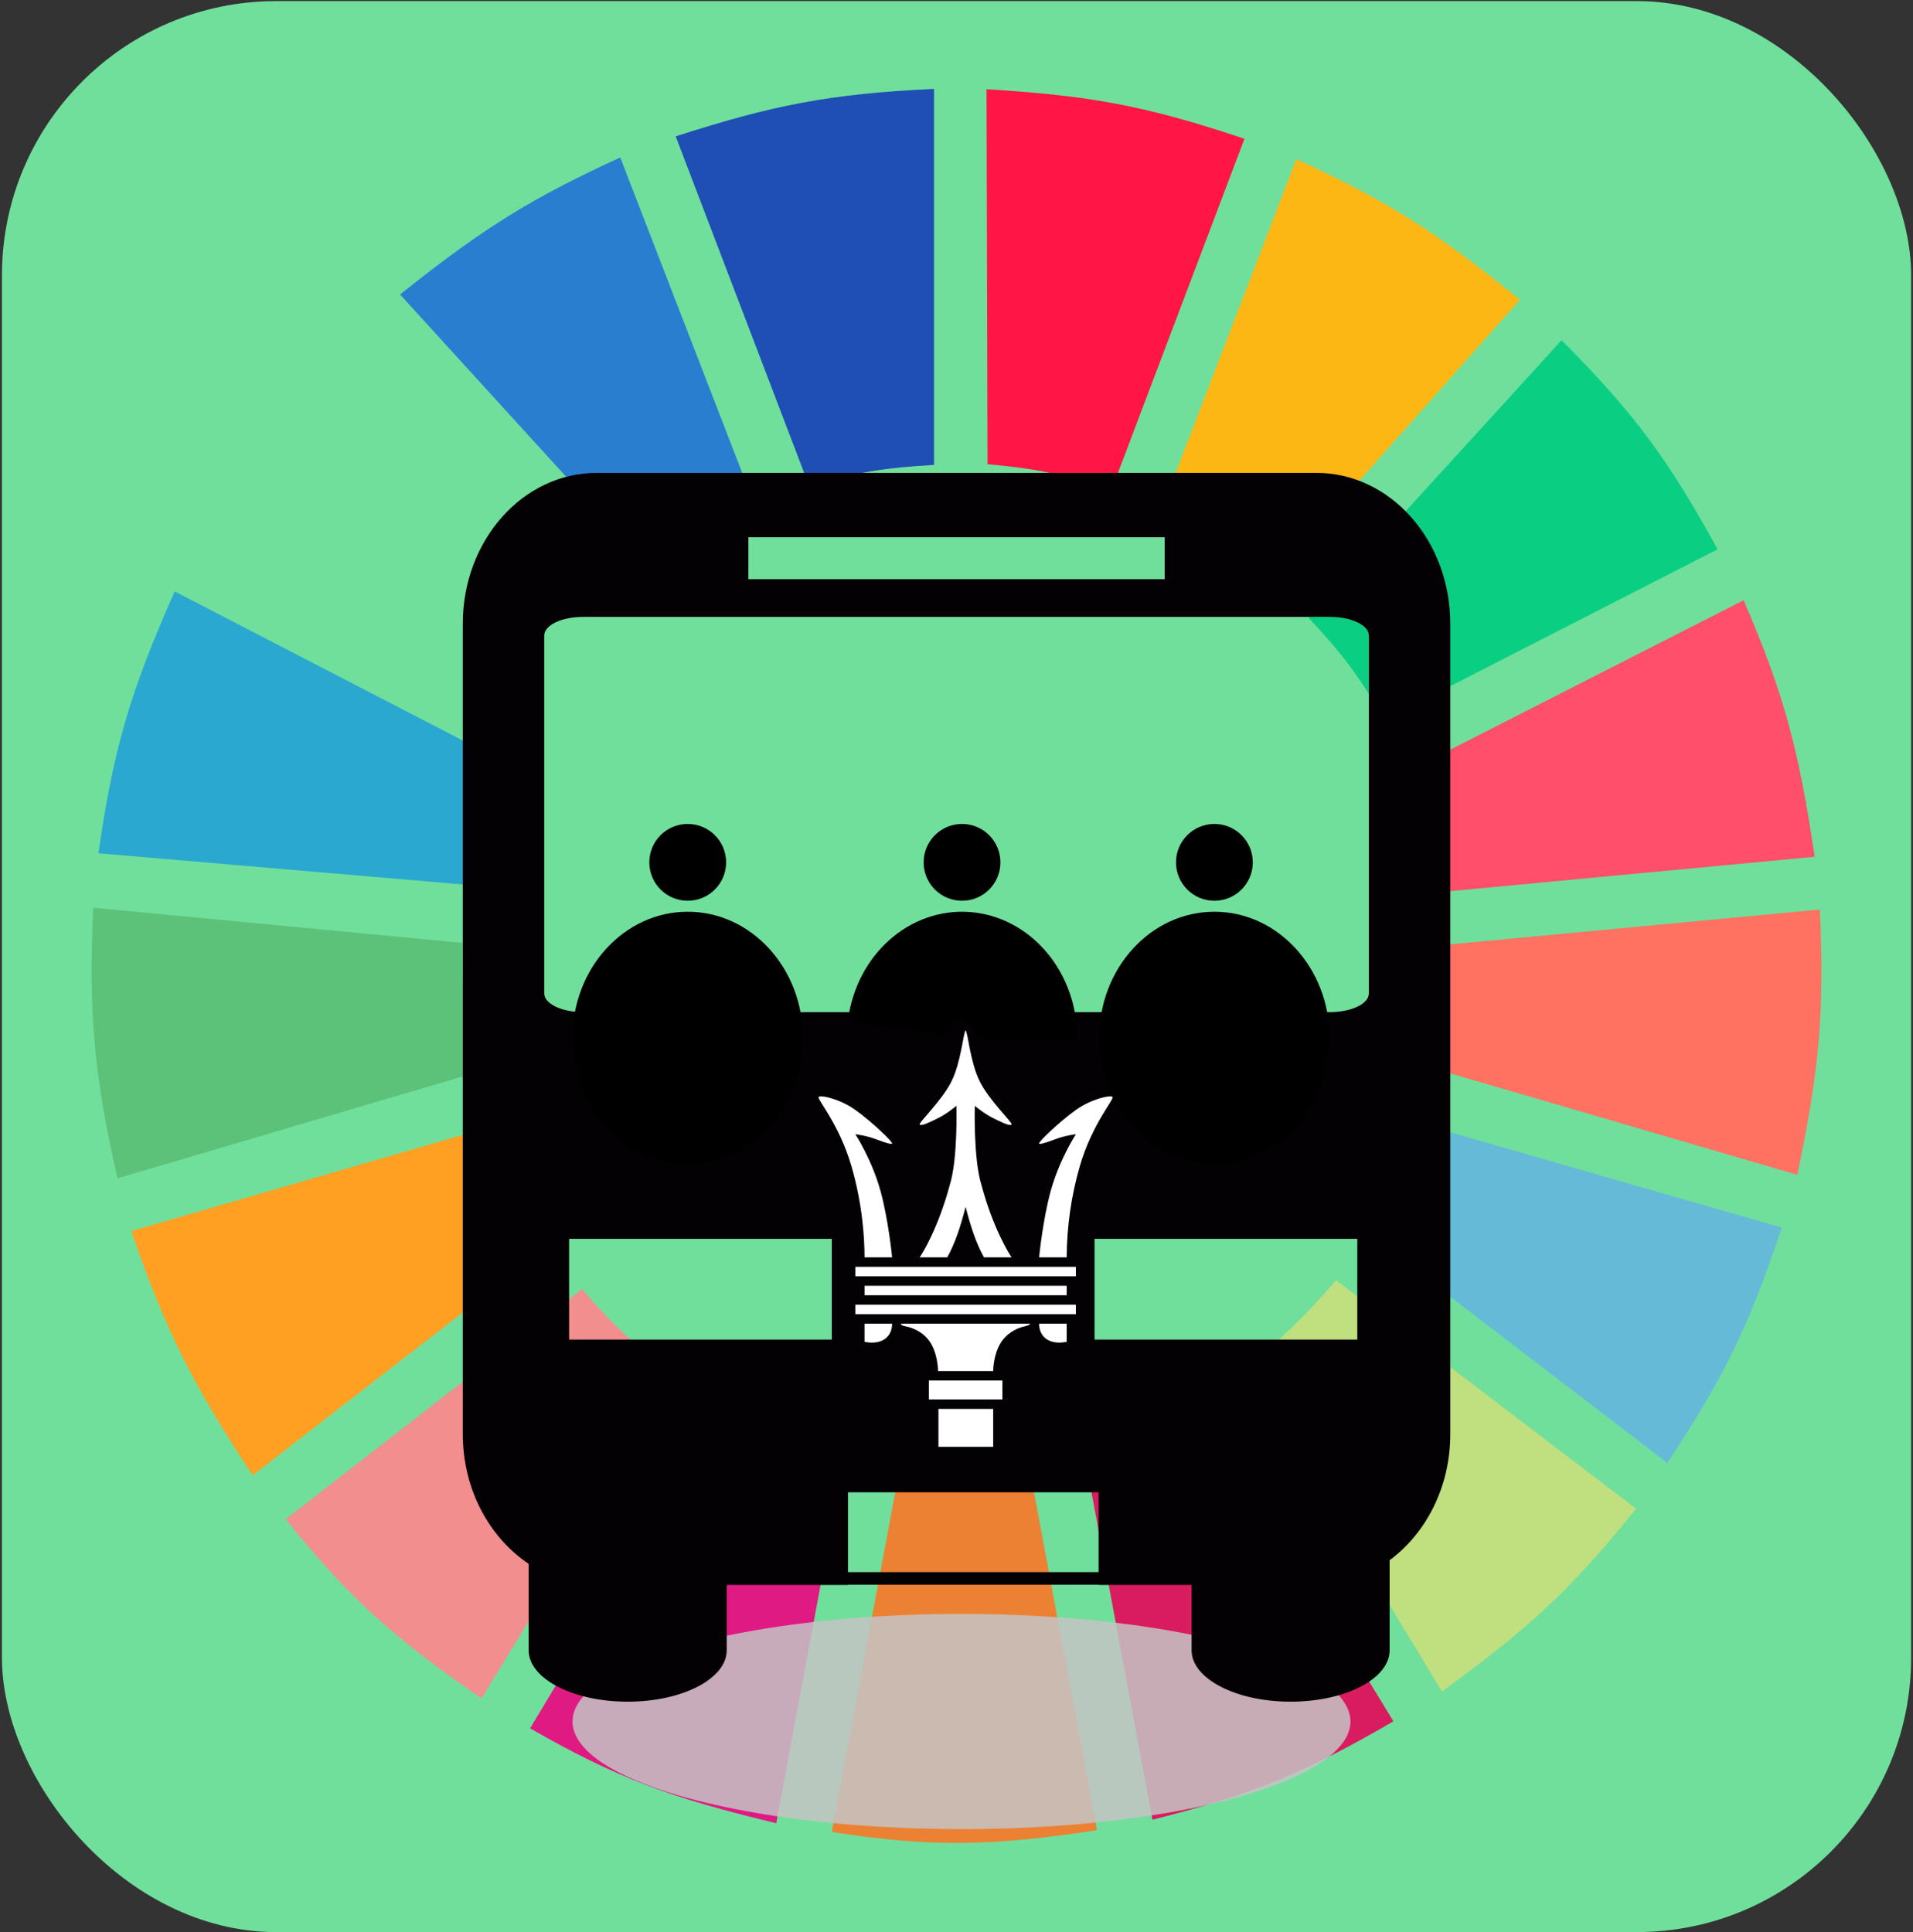 <svg width="687" height="694" viewBox="0 0 687 694" fill="none" xmlns="http://www.w3.org/2000/svg">
<rect x="0" y="0" width="687" height="694" fill="#333333" stroke="none"/>
<rect x="0.701" y="0.393" width="685.626" height="693.507" rx="98.51" fill="#70DF9C"/>
<path d="M290.597 174.554L242.658 48.97C277.469 37.793 297.625 33.704 335.423 31.931V166.981C317.457 167.988 307.614 169.61 290.597 174.554Z" fill="#1F4EB4"/>
<path d="M354.649 166.719L354.281 32.062C390.732 34.269 410.993 37.771 446.91 49.843L399.176 175.929C382.047 170.345 372.284 168.284 354.649 166.719Z" fill="#FF1546"/>
<path d="M416.973 183.389L465.534 57.174C500.06 72.927 517.208 84.529 545.847 107.66L456.195 208.632C442.176 197.427 433.792 191.687 416.973 183.389Z" fill="#FDB714"/>
<path d="M469.898 221.885L560.795 122.175C587.46 148.916 599.365 165.558 616.827 197.273L497.292 258.488C488.06 242.992 482.187 234.882 469.898 221.885Z" fill="#0ACF83"/>
<path d="M506.008 276.789L626.166 215.574C641.055 249.965 646.139 270.302 651.691 307.711L517.837 320.333C515.212 302.872 512.62 293.347 506.008 276.789Z" fill="#FF4F6A"/>
<path d="M515.967 384.072C518.964 367.305 519.919 357.561 519.702 339.265L653.557 326.644C655.219 363.33 653.393 384.178 645.463 421.936L515.967 384.072Z" fill="#FF7262"/>
<path d="M491.686 443.393C500.463 428.977 504.595 420.308 510.363 403.635L639.86 440.869C628.273 475.892 619.281 494.409 598.769 525.433L491.686 443.393Z" fill="#65BBD7"/>
<path d="M587.561 541.841L479.855 459.801C468.021 473.296 460.91 480.172 447.48 491.355L517.832 607.473C548.987 584.894 564.433 570.657 587.561 541.841Z" fill="#C0DF7E"/>
<path d="M500.401 618.201L430.049 502.714C414.786 510.427 405.847 514.241 388.959 519.753L413.862 653.541C449.54 644.547 468.5 636.772 500.401 618.201Z" fill="#D91B5F"/>
<path d="M323.589 524.802C341.335 525.964 351.286 525.617 369.037 523.54L393.94 657.328C355.877 663.063 334.962 663.534 298.686 657.959L323.589 524.802Z" fill="#EC8134"/>
<path d="M190.355 620.726L260.084 504.607C275.893 512.876 285.483 516.395 303.665 521.015L278.762 654.804C241.118 645.762 221.533 638.613 190.355 620.726Z" fill="#E01A83"/>
<path d="M102.574 545.627L209.035 462.956C220.907 476.925 228.628 483.589 243.277 494.51L172.926 609.997C142.132 588.712 126.36 575.047 102.574 545.627Z" fill="#F28E8E"/>
<path d="M90.743 529.85C69.566 497.698 59.684 478.665 47.162 442.131L175.414 404.897C181.819 422.147 186.677 431.483 196.581 447.81L90.743 529.85Z" fill="#FFA023"/>
<path d="M42.184 423.198C33.945 386.676 31.713 365.49 33.468 326.013L166.077 338.634C165.738 358.185 166.782 368.348 170.435 385.334L42.184 423.198Z" fill="#5CC279"/>
<path d="M35.342 306.449L167.951 317.809C171.631 300.412 174.389 290.729 181.026 273.633L62.735 212.419C47.014 247.879 40.78 268.409 35.342 306.449Z" fill="#2AA8D0"/>
<path d="M71.451 195.38C89.987 162.746 102.615 146.239 128.729 119.651L218.38 218.73C206.248 231.696 200.13 239.868 190.364 255.963L71.451 195.38Z" fill="#70DF9C"/>
<path d="M233.944 204.846C247.394 194.708 255.487 189.633 271.299 182.127L222.738 56.543C191.138 71.057 173.788 81.683 143.67 105.767L233.944 204.846Z" fill="#2A7ED0"/>
<ellipse cx="345.293" cy="618.277" rx="139.691" ry="38.649" fill="#C4C4C4" fill-opacity="0.85"/>
<path d="M472.735 169.829H214.294C187.744 169.829 166.197 194.089 166.197 223.98V515.048C166.197 534.889 175.723 552.194 189.857 561.637V592.703C189.857 602.892 205.777 611.151 225.413 611.151C245.059 611.151 260.98 602.902 260.98 592.703V569.219H304.525V569.15H394.526V569.219H427.931V592.703C427.931 602.892 443.851 611.151 463.488 611.151C483.124 611.151 499.044 602.902 499.044 592.703V560.343C512.142 550.671 520.831 534.014 520.831 515.048V223.98C520.831 194.089 499.294 169.829 472.735 169.829ZM268.767 192.954H418.262V208H268.767V192.954ZM204.375 481.096V444.925H298.725V481.096H204.375ZM304.525 564.622V535.944H394.526V564.622H304.525ZM487.435 481.096H393.076V444.925H487.435V481.096ZM491.593 356.782C491.593 360.494 485.333 363.509 477.584 363.509H209.445C201.706 363.509 195.445 360.494 195.445 356.782V228.249C195.445 224.528 201.706 221.552 209.445 221.552H477.584C485.333 221.552 491.593 224.528 491.593 228.249V356.782Z" fill="#030104"/>
<path d="M333.57 495.801H359.974V502.605H333.57V495.801Z" fill="white"/>
<path d="M337.02 506.006H356.67V519.614H337.02V506.006Z" fill="white"/>
<path d="M310.467 461.782H383.076V465.184H310.467V461.782Z" fill="white"/>
<path d="M307.166 468.586H386.376V471.988H307.166V468.586Z" fill="white"/>
<path d="M307.166 454.978H386.376V458.38H307.166V454.978Z" fill="white"/>
<path d="M361.059 480.128C356.65 484.51 356.673 492.398 356.673 492.398H336.87C336.87 492.398 336.897 484.51 332.487 480.128C329.421 477.059 325.523 476.423 325.523 476.423C323.065 475.903 323.672 475.556 323.672 475.389H369.878C369.878 475.389 370.158 475.876 367.703 476.423C367.703 476.423 364.115 477.059 361.059 480.128Z" fill="white"/>
<path d="M310.467 475.389H320.368C320.368 479.58 317.632 481.945 313.767 482.176C312.66 482.232 311.55 482.138 310.467 481.897V475.389Z" fill="white"/>
<path d="M310.469 451.577C310.469 444.773 309.785 432.689 305.779 418.868C301.392 403.716 293.412 394.868 294.006 393.969C294.547 393.122 301.564 394.65 307.036 398.528C312.875 402.675 320.792 410.203 320.37 410.713C320.112 411.03 318.343 410.588 314.792 409.23C311.013 407.778 307.168 407.352 307.168 407.352C307.168 407.352 313.234 416.616 316.34 428.202C318.944 437.925 320.297 450.485 320.37 451.577H310.469Z" fill="white"/>
<path d="M383.078 451.576H373.176C373.246 450.484 374.602 437.924 377.206 428.202C380.315 416.615 386.378 407.352 386.378 407.352C386.378 407.352 382.533 407.777 378.754 409.233C375.203 410.59 373.434 411.029 373.176 410.716C372.754 410.206 380.672 402.678 386.51 398.531C391.982 394.653 398.999 393.125 399.54 393.972C400.134 394.87 392.154 403.715 387.768 418.871C384.702 429.487 383.122 440.5 383.078 451.576Z" fill="white"/>
<path d="M383.077 475.389H373.176C373.176 479.577 375.915 481.941 379.777 482.172C380.806 482.234 381.919 482.145 383.077 481.897V475.389Z" fill="white"/>
<path d="M352.435 425.463C349.527 416.125 350.075 397.146 350.075 397.146C350.075 397.146 353.534 400.058 356.758 401.613C358.758 402.582 362.755 404.691 363.273 403.844C363.673 403.164 355.164 395.149 351.824 388.311C348.388 381.321 347.623 370.999 346.774 370.033C345.926 370.999 345.164 381.321 341.725 388.311C338.385 395.149 329.873 403.164 330.276 403.844C330.794 404.691 334.791 402.582 336.791 401.613C340.015 400.058 343.474 397.146 343.474 397.146C343.474 397.146 344.025 416.125 341.114 425.463C336.873 441.37 331.005 450.531 330.272 451.576H340.174C342.972 446.507 344.821 440.982 346.774 433.42C348.728 440.986 350.576 446.51 353.375 451.576H363.277C362.547 450.531 356.676 441.37 352.435 425.463Z" fill="white"/>
<ellipse cx="246.976" cy="372.758" rx="41.374" ry="45.314" fill="black"/>
<circle cx="246.975" cy="309.712" r="13.791" fill="black"/>
<ellipse cx="436.112" cy="372.758" rx="41.374" ry="45.314" fill="black"/>
<circle cx="436.114" cy="309.712" r="13.791" fill="black"/>
<circle cx="345.485" cy="309.712" r="13.791" fill="black"/>
<path d="M386.859 372.758C386.859 361.279 382.881 350.228 375.729 341.836C368.577 333.445 358.783 328.34 348.327 327.551C337.871 326.763 327.531 330.35 319.396 337.589C311.261 344.827 305.938 355.177 304.502 366.548L339.834 371.902C340.032 370.334 340.766 368.907 341.888 367.909C343.01 366.911 344.435 366.416 345.877 366.525C347.319 366.634 348.669 367.338 349.655 368.495C350.642 369.652 351.19 371.176 351.19 372.758H386.859Z" fill="black"/>
</svg>
